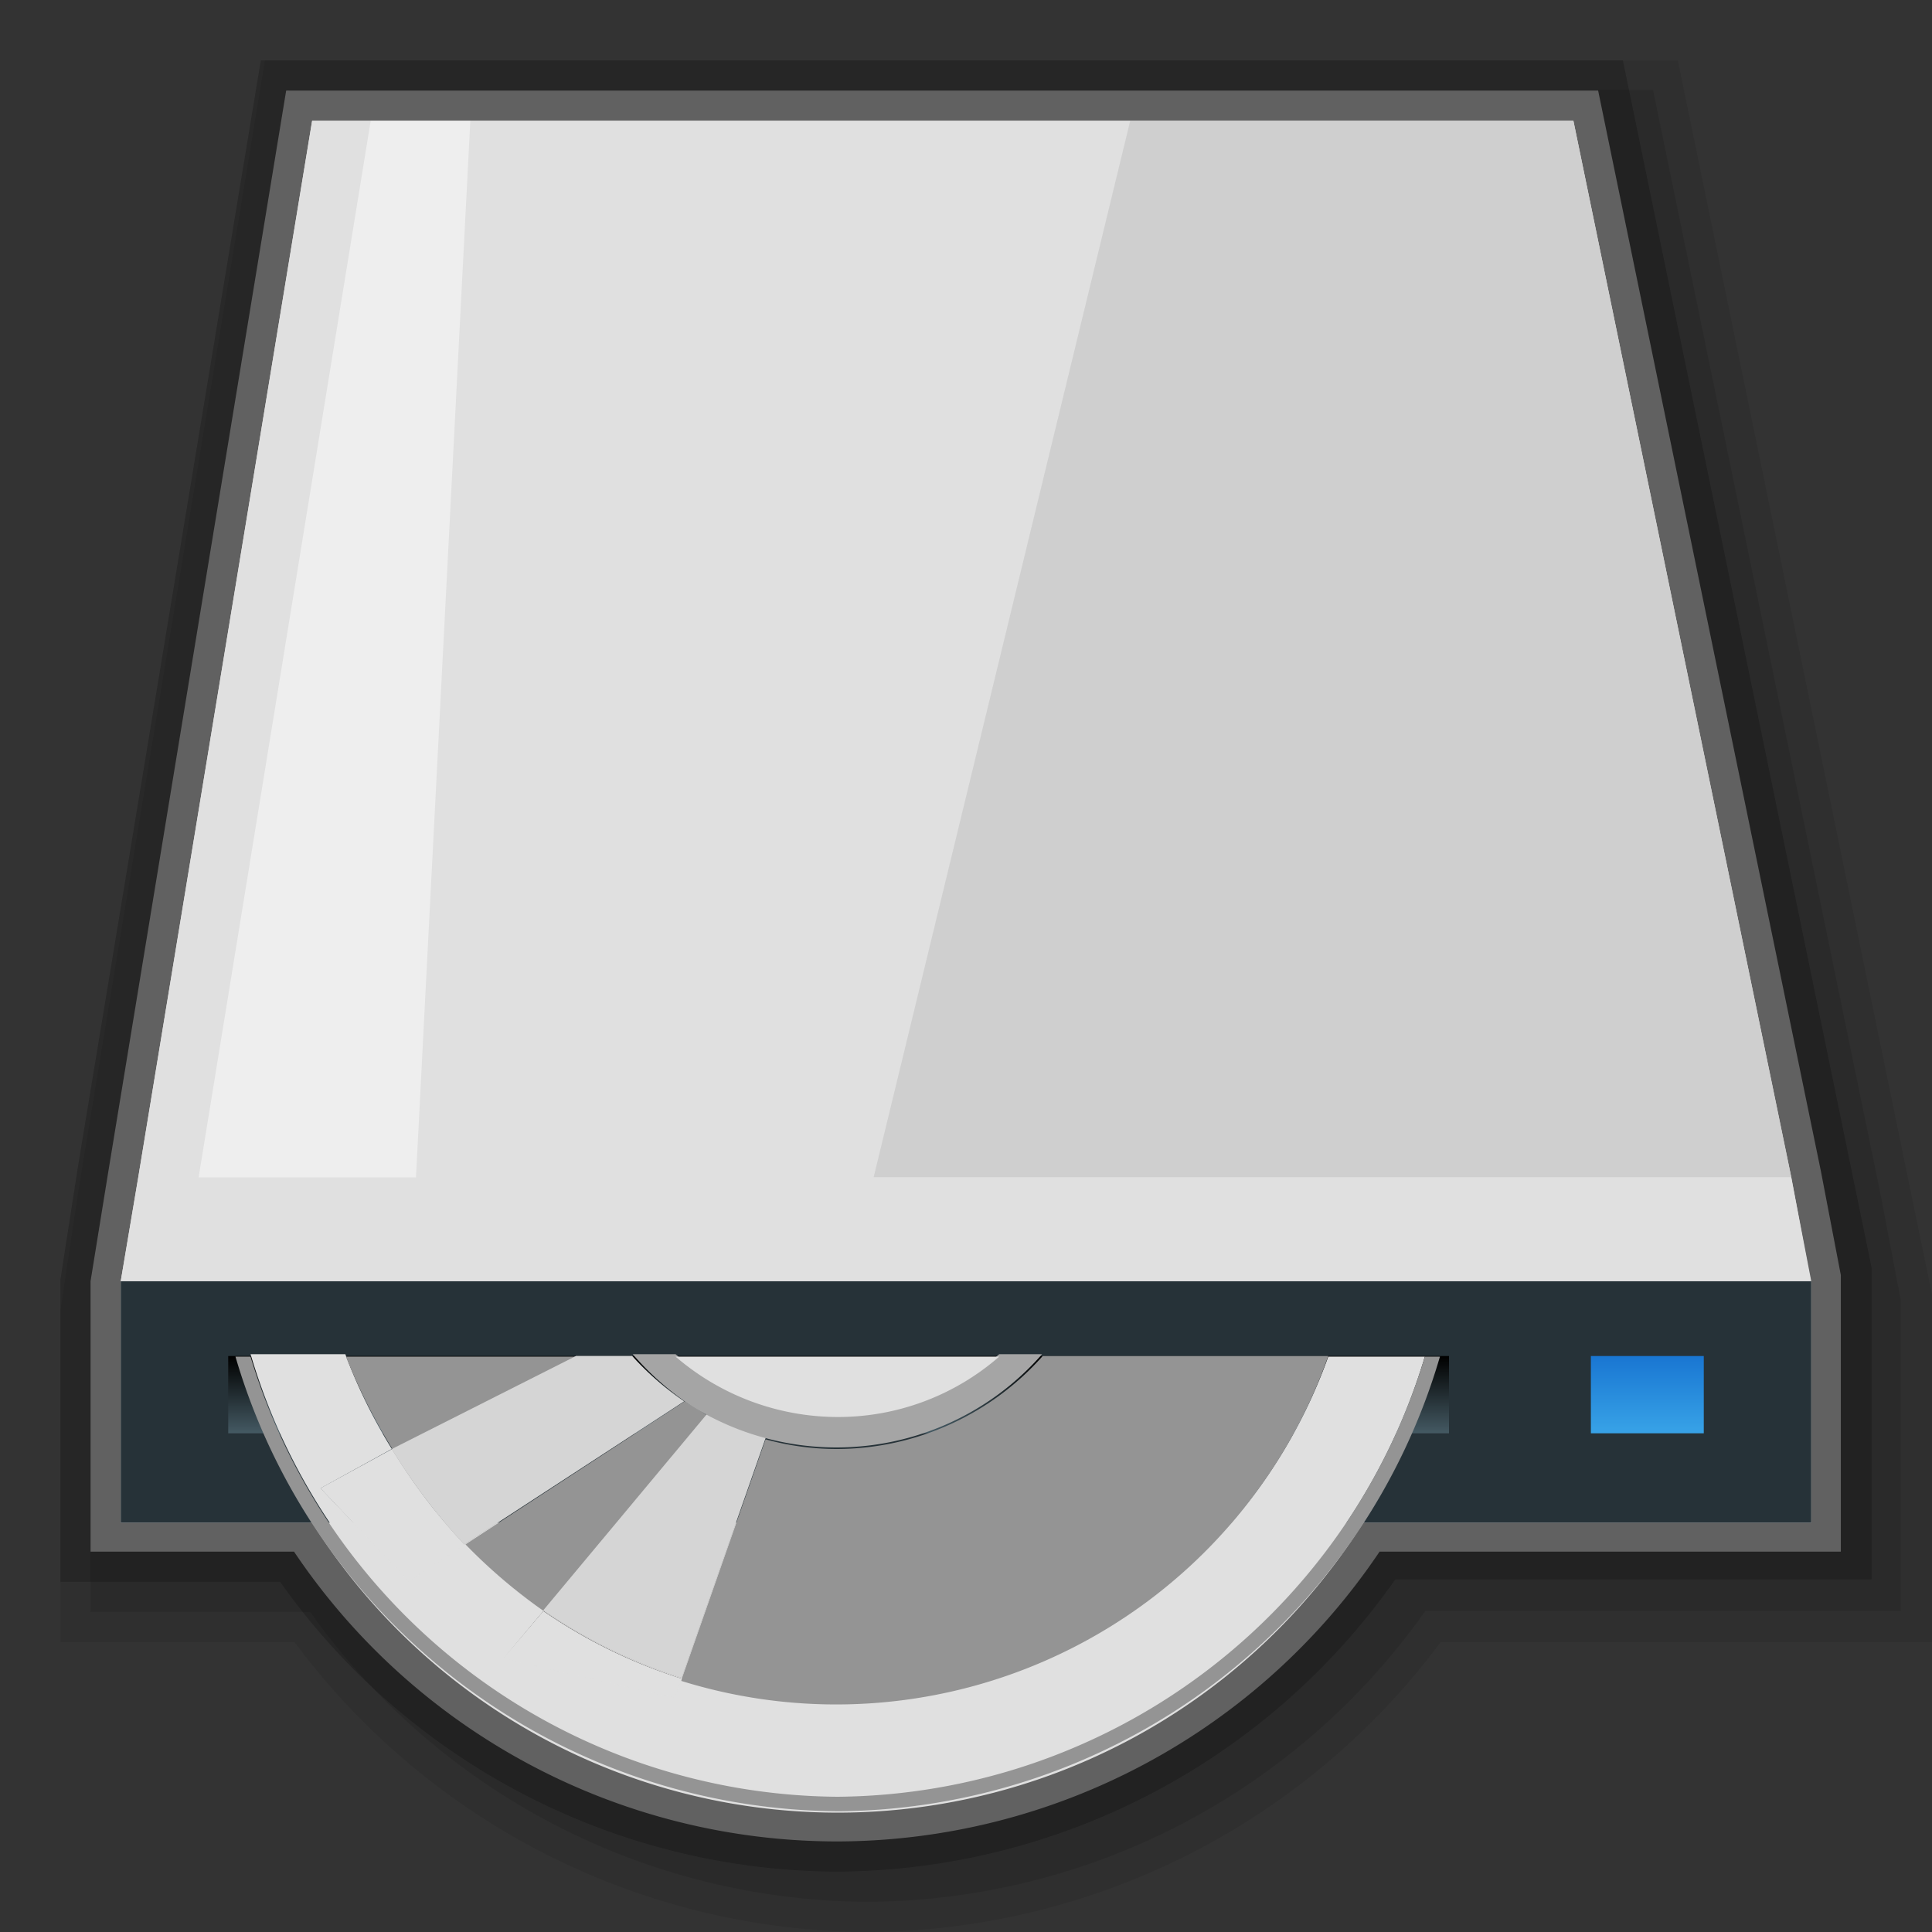 <svg xmlns="http://www.w3.org/2000/svg" xmlns:xlink="http://www.w3.org/1999/xlink" viewBox="0 0 32 32"><rect x="0" y="0" width="32" height="32" fill="#333333" stroke="none"/><defs><style>.cls-1{opacity:0.08;}.cls-2{opacity:0.1;}.cls-3{opacity:0.2;}.cls-4{fill:#616161;}.cls-12,.cls-5{fill:#e0e0e0;}.cls-6{fill:#263238;}.cls-7{fill:#9e9e9e;opacity:0.25;}.cls-12,.cls-7,.cls-8{isolation:isolate;}.cls-8{fill:#fff;opacity:0.45;}.cls-9{fill:url(#linear-gradient);}.cls-10{fill:url(#linear-gradient-2);}.cls-11{fill:#949494;}.cls-12{opacity:0.86;}.cls-13{fill:#a5a5a5;}.cls-14{fill:none;stroke:red;stroke-miterlimit:10;}</style><linearGradient id="linear-gradient" x1="-3318.52" y1="2585.05" x2="-3318.52" y2="2583.77" gradientTransform="translate(3332.43 -2561.31)" gradientUnits="userSpaceOnUse"><stop offset="0" stop-color="#455a64"/><stop offset="0.21" stop-color="#36474f"/><stop offset="1"/></linearGradient><linearGradient id="linear-gradient-2" x1="-3305.14" y1="2585.05" x2="-3305.14" y2="2583.77" gradientTransform="translate(3332.43 -2561.31)" gradientUnits="userSpaceOnUse"><stop offset="0" stop-color="#38a3e7"/><stop offset="1" stop-color="#1976d2"/></linearGradient></defs><title>画板 23</title><g id="其他"><g id="光驱"><path class="cls-1" d="M14.37,32a11.89,11.89,0,0,1-9.49-4.8H1V21.72l.3-2L4.39,1H27.79l3.85,18.7L32,21.44l0,5.76H23.86A11.9,11.9,0,0,1,14.37,32Z"/><path class="cls-2" d="M14.37,31.5a11.37,11.37,0,0,1-9.23-4.8H1.5v-5l.29-1.87,3-18.34H27.38l3.77,18.3.33,1.73,0,5.16H23.61A11.37,11.37,0,0,1,14.37,31.5Z"/><path class="cls-3" d="M13.87,31a11.36,11.36,0,0,1-9.23-4.8H1v-5l.29-1.87L4.32,1H26.88l3.77,18.3L31,21l0,5.16H23.11A11.37,11.37,0,0,1,13.87,31Z"/><path class="cls-4" d="M13.87,30.5a10.84,10.84,0,0,1-9-4.8H1.5V21.22l.29-1.79L4.74,1.5H26.47l3.69,17.9.33,1.72V25.7H22.85A10.85,10.85,0,0,1,13.87,30.5Z"/><path class="cls-5" d="M30,21.22l-.33-1.71L26.06,2H5.17L2.29,19.5,2,21.22v4H5.17a10.29,10.29,0,0,0,17.41,0H30ZM9,26.69l-.66.78L9,26.68H9a8.68,8.68,0,0,0,2.28,1.12l.91-2.59h0l-.92,2.6a8.55,8.55,0,0,0,9.08-2.6h0A8.55,8.55,0,0,1,9,26.69ZM7.7,25.57l.58-.38h0l-.59.38ZM5.45,25.2h0a10.13,10.13,0,0,0,8.42,4.56A10.13,10.13,0,0,1,5.45,25.2Z"/><g id="g4"><g id="g6"><path id="path10" class="cls-6" d="M2,21.22v4H30v-4Z"/><polygon class="cls-5" points="29.67 19.5 26.06 2 5.17 2 2.29 19.5 29.67 19.5"/><polygon class="cls-7" points="29.67 19.5 26.06 2 18.72 2 14.47 19.5 29.67 19.5"/><polygon class="cls-5" points="2.29 19.5 2 21.22 29.99 21.22 29.67 19.5 2.29 19.5"/><polygon class="cls-8" points="6.89 19.5 7.79 2 6.14 2 3.29 19.5 6.89 19.5"/></g><g id="g12"><path id="path14" class="cls-9" d="M24,23.74H3.78V22.46H24v1.28Z"/><path id="path16" class="cls-10" d="M26.35,23.74h1.87V22.46H26.35Z"/></g></g><path class="cls-5" d="M13.87,29.76a10.23,10.23,0,0,0,9.73-7.29H22a8.64,8.64,0,0,1-10.73,5.34l-.12.31-2.83-.65L9,26.68a9,9,0,0,1-1.29-1.1l-.93.61L5.31,24.65,6.49,24a8.92,8.92,0,0,1-.77-1.57H4.15A10.24,10.24,0,0,0,13.87,29.76Z"/><path class="cls-11" d="M23.85,22.47H23.6a10.25,10.25,0,0,1-9.73,7.29,10.23,10.23,0,0,1-9.72-7.29H3.9a10.47,10.47,0,0,0,10,7.53A10.47,10.47,0,0,0,23.85,22.47Z"/><path class="cls-11" d="M9.55,22.47H5.73A9.84,9.84,0,0,0,6.5,24Z"/><path class="cls-11" d="M11.34,23.21,7.71,25.58A9,9,0,0,0,9,26.68l2.71-3.24Z"/><path class="cls-11" d="M13.87,24a4.43,4.43,0,0,1-1.19-.16l-1.4,4A8.64,8.64,0,0,0,22,22.46H17.27A4.57,4.57,0,0,1,13.87,24Z"/><path class="cls-5" d="M8.34,27.47l2.83.65.12-.31A8.64,8.64,0,0,1,9,26.69Z"/><path class="cls-12" d="M8.34,27.47l2.83.65.12-.31A8.64,8.64,0,0,1,9,26.69Z"/><path class="cls-11" d="M11.71,23.42,9,26.67a8.69,8.69,0,0,0,2.29,1.12l1.4-4A3.56,3.56,0,0,1,11.71,23.42Z"/><path class="cls-12" d="M11.71,23.42,9,26.67a8.69,8.69,0,0,0,2.29,1.12l1.4-4A3.56,3.56,0,0,1,11.71,23.42Z"/><path class="cls-5" d="M5.31,24.65l1.46,1.54.93-.61A8.47,8.47,0,0,1,6.5,24Z"/><path class="cls-12" d="M5.31,24.65l1.46,1.54.93-.61A8.47,8.47,0,0,1,6.5,24Z"/><path class="cls-11" d="M7.69,25.58l3.64-2.37a4.78,4.78,0,0,1-.86-.75H9.54L6.49,24A9.55,9.55,0,0,0,7.69,25.58Z"/><path class="cls-12" d="M7.69,25.58l3.64-2.37a4.78,4.78,0,0,1-.86-.75H9.54L6.49,24A9.55,9.55,0,0,0,7.69,25.58Z"/><path class="cls-13" d="M11.34,23.21a3.63,3.63,0,0,0,.36.22,4.53,4.53,0,0,0,5.56-1h-.71a4.09,4.09,0,0,1-5.36,0h-.71A4.79,4.79,0,0,0,11.34,23.21Z"/><path class="cls-5" d="M13.87,23.47a4.06,4.06,0,0,0,2.68-1H11.19A4.12,4.12,0,0,0,13.87,23.47Z"/></g></g><g id="规范"><rect class="cls-14" x="-5.67" y="-32.3" width="90.61" height="84.25"/></g></svg>